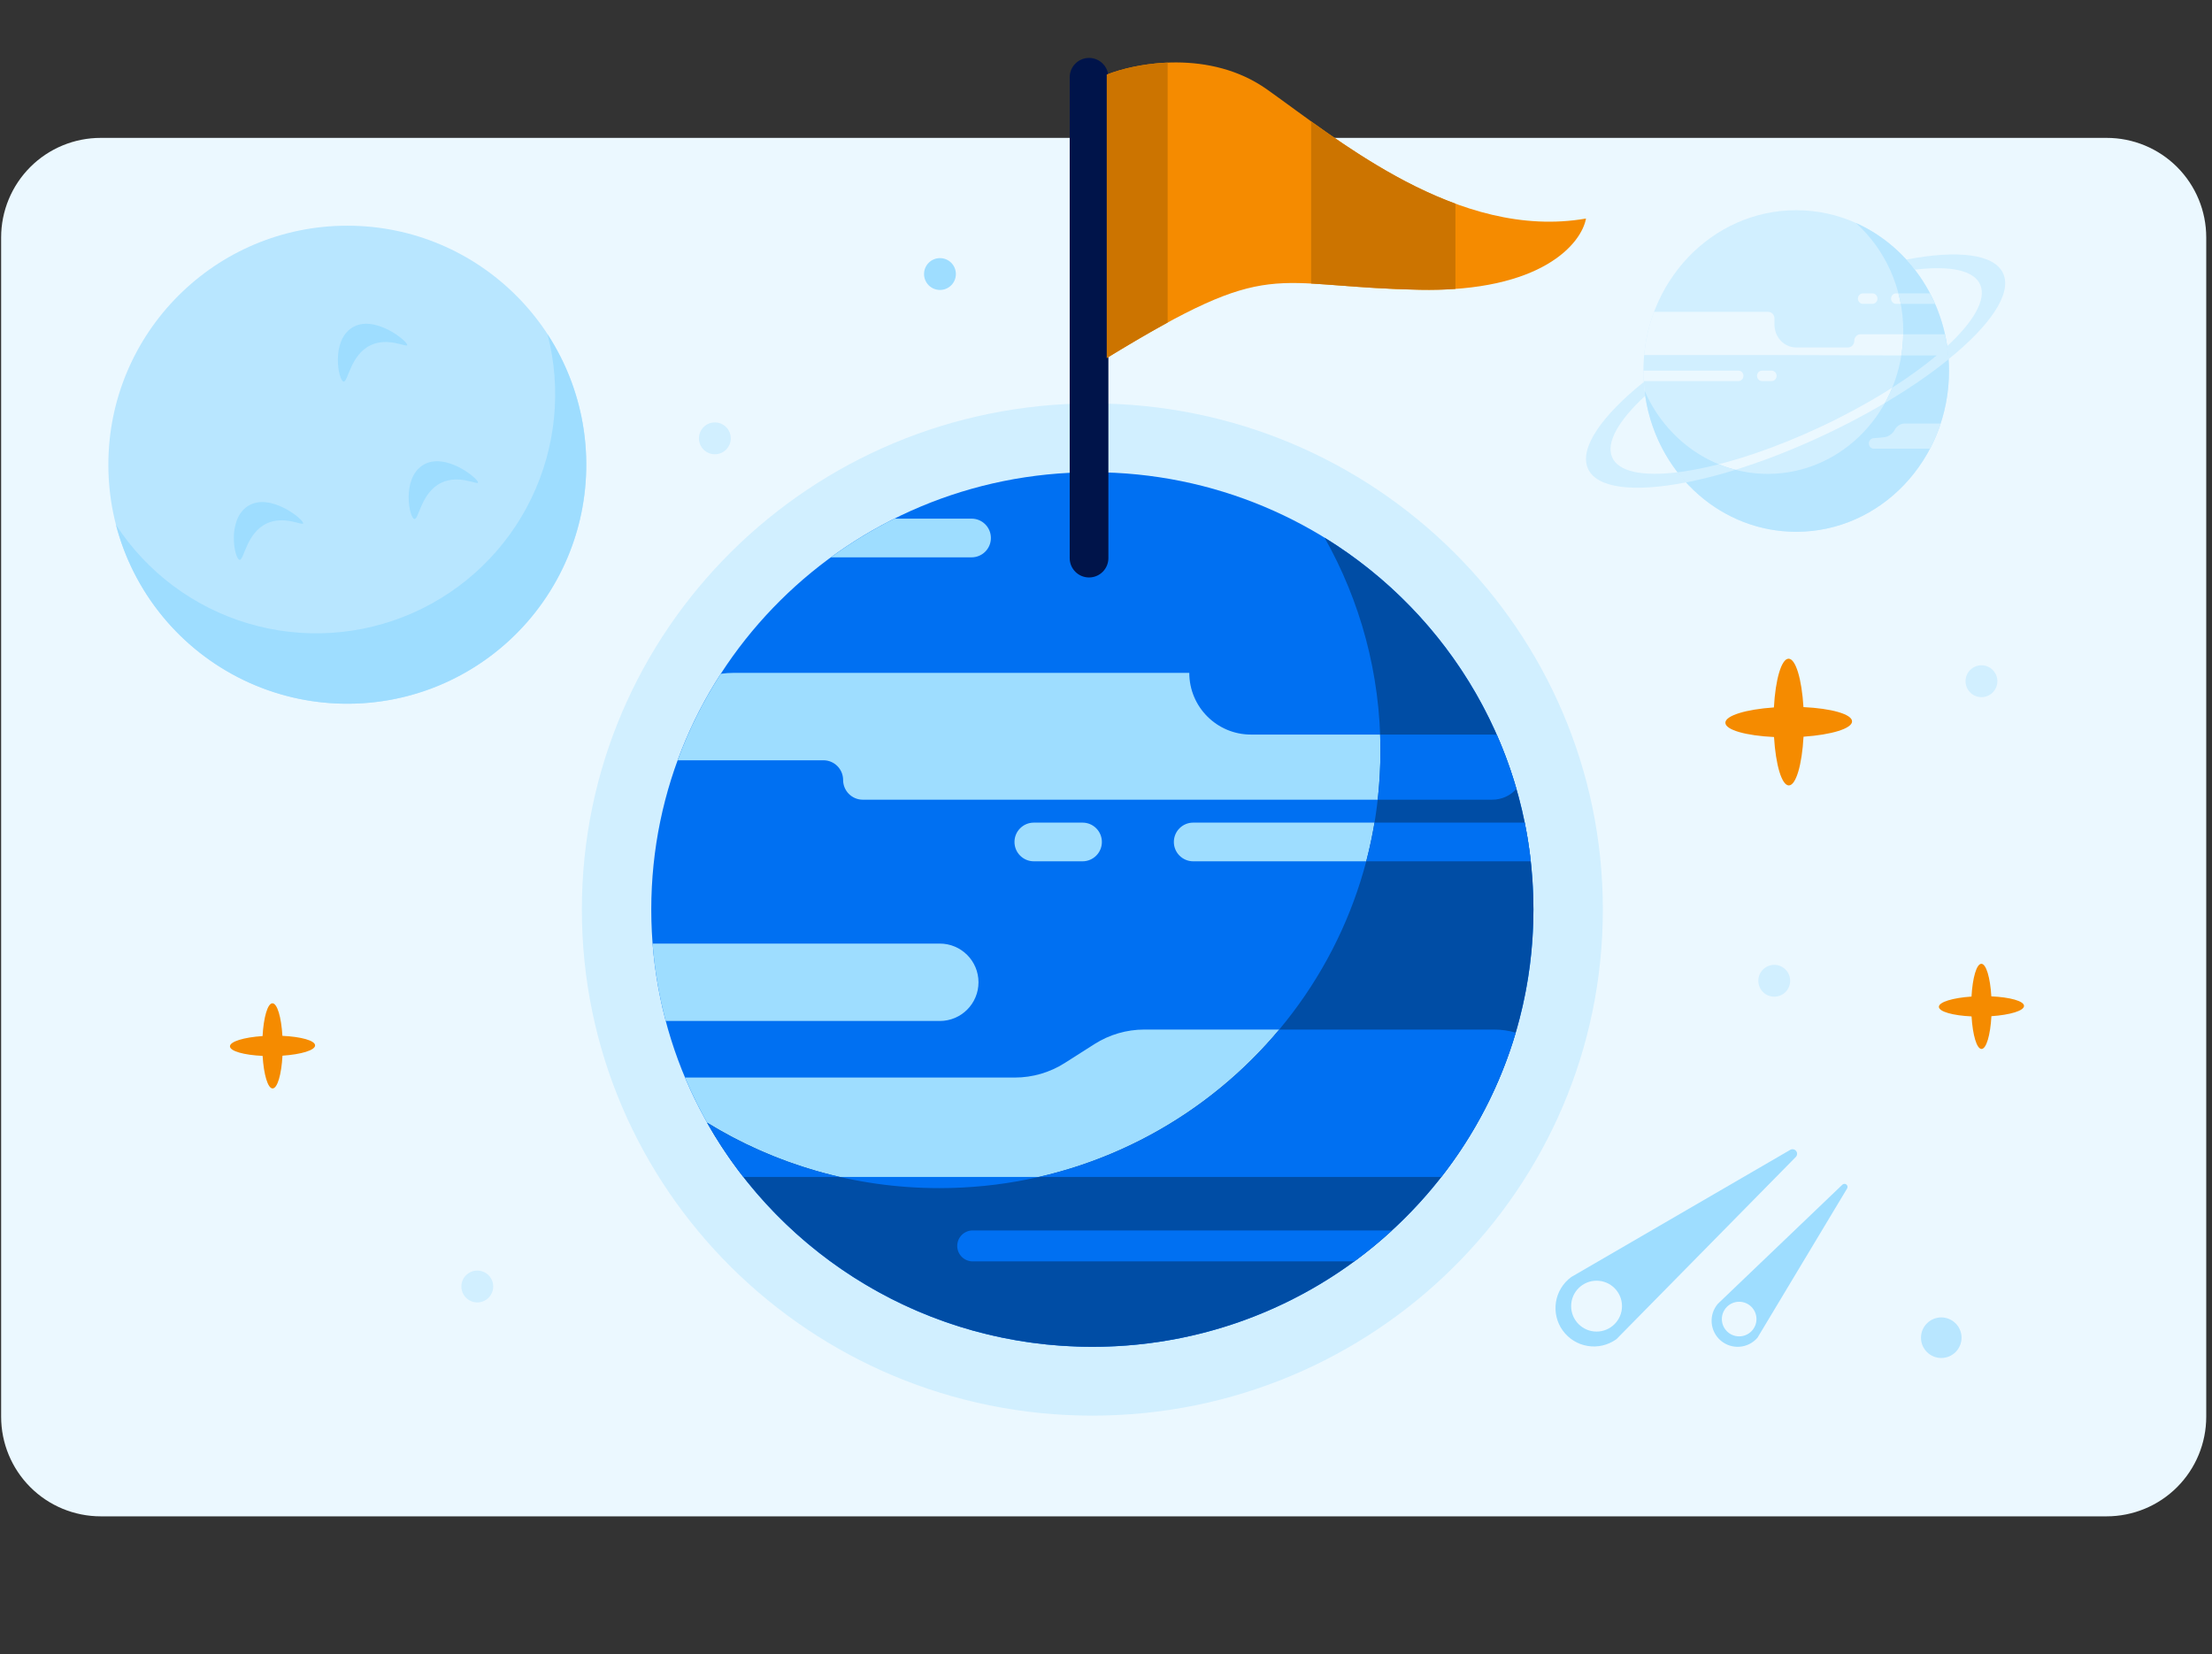 <svg width="321" height="240" viewBox="0 0 321 240" fill="none" xmlns="http://www.w3.org/2000/svg">
<rect x="0" y="0" width="321" height="240" fill="#333333" stroke="none"/>
<path d="M305.711 20.006H14.617C12.72 20.004 10.841 20.376 9.087 21.101C7.334 21.826 5.74 22.89 4.398 24.23C3.056 25.572 1.991 27.164 1.265 28.917C0.538 30.67 0.164 32.548 0.164 34.446V205.553C0.164 209.386 1.687 213.062 4.397 215.773C7.108 218.483 10.784 220.006 14.617 220.006H305.711C309.544 220.006 313.22 218.483 315.931 215.773C318.641 213.062 320.164 209.386 320.164 205.553V34.446C320.164 32.548 319.79 30.67 319.064 28.917C318.337 27.164 317.272 25.572 315.93 24.23C314.588 22.89 312.994 21.826 311.241 21.101C309.487 20.376 307.608 20.004 305.711 20.006Z" fill="#EBF8FF"/>
<path d="M50.405 102.107C69.558 102.107 85.085 86.58 85.085 67.426C85.085 48.273 69.558 32.746 50.405 32.746C31.252 32.746 15.725 48.273 15.725 67.426C15.725 86.58 31.252 102.107 50.405 102.107Z" fill="#B8E6FF"/>
<path d="M43.994 75.944C43.875 76.291 41.236 74.769 38.716 75.944C35.72 77.337 35.416 81.363 34.755 81.222C33.997 81.065 32.929 75.424 35.931 73.452C39.172 71.317 44.162 75.451 43.994 75.944Z" fill="#9EDDFF"/>
<path d="M59.091 50.075C58.972 50.421 56.333 48.904 53.813 50.075C50.816 51.473 50.513 55.493 49.852 55.358C49.093 55.195 48.026 49.554 51.028 47.582C54.268 45.452 59.259 49.587 59.091 50.075Z" fill="#9EDDFF"/>
<path d="M69.365 70.022C69.246 70.364 66.607 68.847 64.087 70.022C61.09 71.415 60.787 75.441 60.126 75.3C59.367 75.138 58.3 69.497 61.302 67.53C64.542 65.395 69.517 69.529 69.365 70.022Z" fill="#9EDDFF"/>
<path d="M79.455 48.498C81.522 56.465 80.689 64.907 77.104 72.315C73.52 79.724 67.417 85.616 59.887 88.939C52.357 92.261 43.891 92.798 36.002 90.452C28.113 88.106 21.315 83.031 16.824 76.134C18.087 80.999 20.392 85.532 23.58 89.418C26.768 93.304 30.763 96.45 35.287 98.64C39.812 100.829 44.758 102.008 49.784 102.097C54.809 102.185 59.794 101.18 64.393 99.15C68.991 97.121 73.094 94.117 76.416 90.345C79.739 86.573 82.201 82.124 83.634 77.306C85.067 72.489 85.435 67.417 84.713 62.443C83.992 57.468 82.197 52.71 79.455 48.498Z" fill="#9EDDFF"/>
<path d="M261.714 102.594C261.471 98.564 260.593 95.567 259.554 95.572C258.515 95.577 257.647 98.59 257.425 102.641C253.379 102.92 250.372 103.824 250.382 104.868C250.393 105.912 253.405 106.744 257.441 106.935C257.684 110.965 258.557 113.962 259.595 113.957C260.634 113.952 261.502 110.939 261.724 106.888C265.77 106.609 268.778 105.705 268.767 104.661C268.757 103.618 265.744 102.78 261.714 102.594Z" fill="#F58B00"/>
<path d="M288.978 144.561C288.818 141.853 288.229 139.838 287.532 139.838C286.834 139.838 286.25 141.869 286.1 144.592C283.377 144.778 281.357 145.387 281.367 146.085C281.378 146.783 283.398 147.346 286.106 147.47C286.271 150.183 286.86 152.198 287.558 152.193C288.255 152.187 288.839 150.162 288.989 147.439C291.707 147.253 293.727 146.648 293.722 145.945C293.717 145.243 291.691 144.685 288.978 144.561Z" fill="#F58B00"/>
<path d="M40.982 150.291C40.822 147.584 40.233 145.568 39.536 145.568C38.838 145.568 38.254 147.599 38.104 150.322C35.381 150.508 33.361 151.118 33.371 151.815C33.382 152.513 35.402 153.076 38.109 153.2C38.275 155.913 38.864 157.928 39.561 157.923C40.259 157.918 40.843 155.892 40.993 153.169C43.711 152.983 45.731 152.379 45.726 151.676C45.721 150.973 43.695 150.415 40.982 150.291Z" fill="#F58B00"/>
<path d="M289.178 100.471C290.08 99.569 290.08 98.107 289.178 97.204C288.276 96.302 286.813 96.302 285.911 97.204C285.009 98.107 285.009 99.569 285.911 100.471C286.813 101.374 288.276 101.374 289.178 100.471Z" fill="#D1EFFF"/>
<path d="M259.108 143.934C260.01 143.032 260.01 141.569 259.108 140.667C258.205 139.765 256.743 139.765 255.841 140.667C254.938 141.569 254.938 143.032 255.841 143.934C256.743 144.836 258.205 144.836 259.108 143.934Z" fill="#D1EFFF"/>
<path d="M105.372 65.233C106.274 64.331 106.274 62.868 105.372 61.966C104.47 61.064 103.007 61.064 102.105 61.966C101.203 62.868 101.203 64.331 102.105 65.233C103.007 66.135 104.47 66.135 105.372 65.233Z" fill="#D1EFFF"/>
<path d="M70.897 188.292C71.8 187.39 71.8 185.927 70.897 185.025C69.995 184.123 68.533 184.123 67.631 185.025C66.728 185.927 66.728 187.39 67.631 188.292C68.533 189.194 69.995 189.194 70.897 188.292Z" fill="#D1EFFF"/>
<path d="M275.868 59.356C277.018 58.207 277.018 56.344 275.868 55.195C274.719 54.045 272.856 54.045 271.707 55.195C270.558 56.344 270.558 58.207 271.707 59.356C272.856 60.505 274.719 60.505 275.868 59.356Z" fill="#D1EFFF"/>
<path d="M283.793 196.169C284.942 195.02 284.942 193.156 283.793 192.007C282.644 190.858 280.781 190.858 279.632 192.007C278.482 193.156 278.482 195.02 279.632 196.169C280.781 197.318 282.644 197.318 283.793 196.169Z" fill="#B8E6FF"/>
<path d="M138.039 41.393C138.941 40.491 138.941 39.028 138.039 38.126C137.137 37.224 135.674 37.224 134.772 38.126C133.87 39.028 133.87 40.491 134.772 41.393C135.674 42.295 137.137 42.295 138.039 41.393Z" fill="#9EDDFF"/>
<path d="M290.724 39.749C289.493 36.833 284.1 36.229 276.643 37.663C277.075 38.136 277.487 38.625 277.879 39.13C282.932 38.51 286.472 39.19 287.377 41.33C288.281 43.471 286.391 46.692 282.569 50.221C282.662 50.844 282.73 51.476 282.773 52.116C288.769 47.268 291.955 42.658 290.724 39.749Z" fill="#D1EFFF"/>
<path d="M233.938 66.321C233.033 64.178 234.925 60.959 238.747 57.431C238.649 56.771 238.579 56.102 238.536 55.426C232.434 60.334 229.176 64.999 230.418 67.939C231.66 70.878 237.124 71.459 244.668 69.992C244.239 69.521 243.828 69.032 243.437 68.526C238.384 69.145 234.845 68.464 233.938 66.321Z" fill="#D1EFFF"/>
<path d="M260.659 77.159C272.906 77.159 282.834 66.714 282.834 53.829C282.834 40.945 272.906 30.5 260.659 30.5C248.412 30.5 238.484 40.945 238.484 53.829C238.484 66.714 248.412 77.159 260.659 77.159Z" fill="#D1EFFF"/>
<path fill-rule="evenodd" clip-rule="evenodd" d="M274.427 43.325C274.427 43.424 274.446 43.523 274.482 43.615C274.518 43.707 274.572 43.79 274.638 43.861C274.705 43.931 274.785 43.986 274.872 44.025C274.96 44.062 275.053 44.082 275.148 44.082H280.81C280.584 43.566 280.341 43.061 280.081 42.566H275.155C275.06 42.565 274.965 42.584 274.877 42.622C274.788 42.659 274.708 42.715 274.64 42.785C274.573 42.856 274.519 42.94 274.482 43.033C274.446 43.125 274.427 43.224 274.427 43.325ZM257.093 53.774H255.699C255.508 53.774 255.325 53.854 255.189 53.996C255.054 54.139 254.978 54.331 254.978 54.532C254.978 54.734 255.054 54.926 255.189 55.069C255.325 55.211 255.508 55.291 255.699 55.291H257.093C257.284 55.291 257.468 55.211 257.603 55.069C257.738 54.926 257.814 54.734 257.814 54.532C257.814 54.331 257.738 54.139 257.603 53.996C257.468 53.854 257.284 53.774 257.093 53.774ZM271.732 44.084H270.338C270.147 44.084 269.963 44.005 269.828 43.862C269.693 43.72 269.617 43.527 269.617 43.326C269.617 43.125 269.693 42.932 269.828 42.79C269.963 42.648 270.147 42.568 270.338 42.568H271.732C271.923 42.568 272.107 42.648 272.242 42.79C272.377 42.932 272.453 43.125 272.453 43.326C272.453 43.527 272.377 43.72 272.242 43.862C272.107 44.005 271.923 44.084 271.732 44.084ZM274.989 62.305C274.827 62.625 274.592 62.898 274.304 63.098C274.016 63.298 273.685 63.419 273.341 63.45L271.947 63.578C271.778 63.575 271.613 63.633 271.48 63.742C271.347 63.852 271.253 64.006 271.215 64.179C271.193 64.29 271.195 64.404 271.22 64.514C271.245 64.624 271.293 64.726 271.361 64.814C271.428 64.902 271.514 64.972 271.611 65.021C271.707 65.07 271.813 65.095 271.921 65.095H280.089C280.698 63.929 281.212 62.712 281.623 61.454H276.336C276.063 61.47 275.797 61.556 275.563 61.704C275.328 61.852 275.131 62.059 274.989 62.305ZM264.1 61.979C257.772 64.938 251.675 66.986 246.625 68.003C245.719 68.182 244.807 68.337 243.893 68.467C243.74 68.488 243.588 68.507 243.437 68.526L243.44 68.529L243.434 68.53C243.625 68.778 243.821 69.023 244.024 69.263L244.049 69.294C244.25 69.532 244.455 69.766 244.665 69.997C245.13 69.904 245.594 69.806 246.057 69.704C246.267 69.657 246.479 69.609 246.692 69.56C248.718 69.092 250.726 68.534 252.709 67.888L252.706 67.886C256.448 66.683 260.445 65.116 264.526 63.209C271.798 59.81 278.13 55.892 282.776 52.127C282.731 51.487 282.663 50.856 282.572 50.232C282.57 50.234 282.567 50.236 282.565 50.239C282.479 49.655 282.372 49.074 282.245 48.498H269.996C269.755 48.498 269.524 48.599 269.354 48.778C269.183 48.958 269.087 49.201 269.087 49.455C269.087 49.58 269.064 49.705 269.018 49.821C268.972 49.937 268.905 50.043 268.821 50.132C268.736 50.221 268.636 50.291 268.525 50.339C268.415 50.388 268.297 50.412 268.177 50.412H260.655C259.82 50.412 259.019 50.062 258.428 49.441C257.838 48.819 257.506 47.976 257.506 47.097V46.206C257.506 46.08 257.482 45.955 257.436 45.839C257.391 45.723 257.324 45.618 257.239 45.529C257.154 45.44 257.054 45.37 256.944 45.322C256.833 45.274 256.715 45.249 256.595 45.249H242.399L242.4 45.246H240.03L239.983 45.373C239.922 45.538 239.862 45.704 239.805 45.871L239.791 45.912C239.773 45.962 239.756 46.012 239.74 46.063C239.7 46.181 239.662 46.301 239.624 46.421L239.624 46.421L239.624 46.421C239.593 46.52 239.562 46.619 239.53 46.715C239.521 46.742 239.514 46.77 239.506 46.797L239.506 46.797C239.502 46.813 239.497 46.828 239.493 46.844C239.436 47.034 239.381 47.225 239.328 47.419L239.282 47.589C239.222 47.821 239.164 48.054 239.109 48.288L239.101 48.324C239.048 48.551 239.001 48.78 238.955 49.009L238.925 49.155C238.832 49.644 238.751 50.138 238.687 50.637L238.67 50.76C238.639 51.009 238.612 51.26 238.588 51.512L238.594 51.512L238.593 51.514H256.403L276.309 51.57H281.048C276.865 55.072 270.95 58.778 264.1 61.979ZM252.793 53.994C252.928 54.136 253.004 54.329 253.004 54.53C253.004 54.73 252.93 54.922 252.796 55.064C252.662 55.206 252.48 55.286 252.29 55.288H243.322L243.322 55.288L243.178 55.288H238.525C238.497 54.807 238.482 54.321 238.482 53.831V53.773H252.285C252.475 53.773 252.658 53.852 252.793 53.994Z" fill="#EBF8FF"/>
<path fill-rule="evenodd" clip-rule="evenodd" d="M246.554 71.831C250.387 75.159 255.302 77.158 260.66 77.158C272.907 77.158 282.835 66.714 282.835 53.829C282.835 44.175 277.261 35.891 269.315 32.344C273.529 36.138 276.199 41.775 276.199 48.068C276.199 59.493 267.395 68.755 256.535 68.755C248.594 68.755 241.752 63.803 238.648 56.673C239.306 62.368 241.914 67.43 245.75 71.098C246.012 71.349 246.28 71.593 246.554 71.831Z" fill="#B8E6FF"/>
<path fill-rule="evenodd" clip-rule="evenodd" d="M275.835 44.082H280.81C280.584 43.566 280.341 43.061 280.081 42.566H275.496C275.627 43.064 275.739 43.569 275.835 44.082ZM281.531 61.731C281.562 61.639 281.593 61.547 281.623 61.454H276.336C276.063 61.47 275.798 61.556 275.563 61.704C275.328 61.852 275.131 62.059 274.99 62.305C274.828 62.625 274.592 62.898 274.304 63.098C274.016 63.298 273.685 63.419 273.342 63.45L271.947 63.578C271.778 63.575 271.613 63.633 271.48 63.742C271.347 63.852 271.253 64.006 271.215 64.179C271.193 64.29 271.195 64.404 271.22 64.514C271.245 64.624 271.293 64.726 271.361 64.814C271.428 64.902 271.514 64.972 271.611 65.021C271.708 65.07 271.814 65.095 271.921 65.095H280.083C280.646 64.022 281.131 62.898 281.531 61.731ZM244.672 69.996C245.134 69.903 245.596 69.806 246.057 69.704C246.267 69.657 246.479 69.609 246.692 69.56C248.424 69.16 250.143 68.694 251.843 68.164C251.014 67.95 250.206 67.681 249.422 67.361C248.46 67.607 247.526 67.822 246.625 68.003C245.719 68.182 244.808 68.337 243.893 68.467C243.74 68.488 243.588 68.507 243.437 68.526L243.44 68.529L243.439 68.529C243.831 69.036 244.242 69.525 244.672 69.996ZM274.606 56.239C274.293 57.006 273.936 57.748 273.54 58.464C277.059 56.382 280.181 54.231 282.776 52.127C282.731 51.487 282.663 50.856 282.572 50.232L282.565 50.239C282.479 49.655 282.373 49.074 282.245 48.498H276.195C276.175 49.542 276.081 50.568 275.919 51.569L276.31 51.57H281.048C279.212 53.107 277.042 54.683 274.606 56.239Z" fill="#D1EFFF"/>
<path d="M158.519 205.395C117.605 205.395 84.439 172.519 84.439 131.964C84.439 91.409 117.605 58.533 158.519 58.533C199.433 58.533 232.6 91.409 232.6 131.964C232.6 172.519 199.433 205.395 158.519 205.395Z" fill="#D1EFFF"/>
<path d="M158.519 195.41C123.169 195.41 94.511 167.003 94.511 131.963C94.511 96.922 123.169 68.516 158.519 68.516C193.87 68.516 222.528 96.922 222.528 131.963C222.528 167.003 193.87 195.41 158.519 195.41Z" fill="#0070F2"/>
<path fill-rule="evenodd" clip-rule="evenodd" d="M196.533 183.015L141.158 183.015C139.918 183.015 138.912 182.009 138.912 180.769C138.912 179.529 139.918 178.523 141.158 178.523L202.003 178.523C200.266 180.117 198.44 181.617 196.533 183.015ZM209.167 170.766H107.873C104.447 166.379 101.589 161.535 99.407 156.342H147.274C149.837 156.342 152.347 155.611 154.509 154.235L158.83 151.485C160.992 150.109 163.502 149.378 166.065 149.378H216.853C217.931 149.378 218.972 149.538 219.954 149.835C217.683 157.516 213.986 164.594 209.167 170.766ZM222.144 124.968H173.155C171.604 124.968 170.347 123.711 170.347 122.161C170.347 120.61 171.604 119.354 173.155 119.354H221.264C221.639 121.197 221.934 123.07 222.144 124.968ZM220.061 114.458C219.21 115.41 217.971 116.029 216.542 116.029H125.21C123.631 116.029 122.35 114.748 122.35 113.169C122.35 111.589 121.07 110.309 119.49 110.309H98.336C99.961 105.874 102.069 101.67 104.599 97.76C105.226 97.671 105.86 97.626 106.497 97.626H172.586C172.586 102.57 176.594 106.578 181.538 106.578H216.542C216.772 106.578 216.998 106.595 217.221 106.627C218.333 109.156 219.284 111.77 220.061 114.458ZM120.571 80.865H140.99C142.541 80.865 143.797 79.608 143.797 78.057C143.797 76.507 142.541 75.25 140.99 75.25H129.792C126.551 76.866 123.468 78.747 120.571 80.865ZM94.703 136.905L136.382 136.905C139.483 136.905 141.997 139.419 141.997 142.52C141.997 145.621 139.483 148.135 136.382 148.135H96.609C95.648 144.508 95.002 140.755 94.703 136.905ZM150.027 119.354C148.476 119.354 147.219 120.61 147.219 122.161C147.219 123.711 148.476 124.968 150.027 124.968L157.095 124.968C158.645 124.968 159.902 123.711 159.902 122.161C159.902 120.61 158.645 119.354 157.095 119.354H150.027Z" fill="#9EDDFF"/>
<path fill-rule="evenodd" clip-rule="evenodd" d="M102.617 162.889C113.565 182.292 134.497 195.409 158.519 195.409C185.032 195.409 207.78 179.43 217.497 156.658C218.72 153.794 219.736 150.821 220.527 147.76C221.833 142.71 222.527 137.416 222.527 131.962C222.527 109.179 210.413 89.201 192.221 78.012C197.384 87.162 200.327 97.71 200.327 108.939C200.327 143.979 171.669 172.386 136.318 172.386C123.952 172.386 112.405 168.91 102.617 162.889Z" fill="#004DA5"/>
<path fill-rule="evenodd" clip-rule="evenodd" d="M141.157 183.015H196.533C198.44 181.617 200.266 180.117 202.002 178.523H141.157C139.917 178.523 138.911 179.529 138.911 180.769C138.911 182.009 139.917 183.015 141.157 183.015ZM209.166 170.766H150.76C164.667 167.587 176.841 159.916 185.644 149.378H216.852C217.93 149.378 218.971 149.538 219.953 149.835C217.682 157.516 213.986 164.593 209.166 170.766ZM199.932 116.028C200.193 113.701 200.327 111.336 200.327 108.94C200.327 108.149 200.312 107.362 200.283 106.578H216.541C216.771 106.578 216.997 106.595 217.22 106.627C218.332 109.156 219.283 111.77 220.06 114.458C219.209 115.41 217.97 116.028 216.541 116.028H199.932ZM199.469 119.353C199.152 121.255 198.75 123.128 198.267 124.968H222.143C221.933 123.07 221.638 121.197 221.263 119.353H199.469ZM121.876 170.766H107.872C105.945 168.298 104.197 165.686 102.649 162.948C102.638 162.929 102.627 162.91 102.616 162.891C108.474 166.493 114.961 169.185 121.876 170.766Z" fill="#0070F2"/>
<path fill-rule="evenodd" clip-rule="evenodd" d="M158.04 8.404C159.59 8.404 160.847 9.661 160.847 11.212L160.847 80.978C160.847 82.528 159.59 83.785 158.04 83.785C156.489 83.785 155.232 82.528 155.232 80.978L155.232 11.212C155.232 9.661 156.489 8.404 158.04 8.404Z" fill="#00144A"/>
<path d="M183.87 12.977C175.603 7.121 164.925 9.102 160.619 10.824V51.944C184.946 37.089 183.87 41.61 206.044 42.041C223.784 42.385 229.51 35.295 230.156 31.707C211.642 34.936 194.204 20.297 183.87 12.977Z" fill="#F58B00"/>
<path fill-rule="evenodd" clip-rule="evenodd" d="M190.267 41.138V17.611C196.164 21.85 203.345 26.662 211.211 29.553V41.919C209.614 42.032 207.894 42.077 206.044 42.041C201.256 41.948 197.553 41.665 194.443 41.426C192.929 41.31 191.556 41.205 190.267 41.138Z" fill="#CC7400"/>
<path fill-rule="evenodd" clip-rule="evenodd" d="M169.446 9.082V46.796C166.91 48.178 164.011 49.872 160.619 51.944V10.824C162.547 10.053 165.752 9.23 169.446 9.082Z" fill="#CC7400"/>
<path d="M228.066 185.256L227.996 185.302C226.812 186.174 226.021 187.479 225.795 188.932C225.569 190.385 225.927 191.869 226.79 193.059C227.652 194.247 228.946 195.047 230.394 195.285C231.841 195.524 233.325 195.182 234.522 194.334C234.557 194.312 234.589 194.285 234.618 194.255L260.628 167.838C260.728 167.722 260.784 167.575 260.788 167.422C260.792 167.269 260.744 167.12 260.65 166.999C260.556 166.878 260.424 166.793 260.275 166.759C260.126 166.725 259.97 166.743 259.833 166.811L228.066 185.256Z" fill="#9EDDFF"/>
<path d="M231.69 193.198C233.728 193.198 235.38 191.546 235.38 189.508C235.38 187.47 233.728 185.818 231.69 185.818C229.652 185.818 228 187.47 228 189.508C228 191.546 229.652 193.198 231.69 193.198Z" fill="#EBF8FF"/>
<path d="M249.312 189.148L249.272 189.191C248.628 189.956 248.313 190.945 248.396 191.941C248.478 192.938 248.952 193.861 249.713 194.51C250.471 195.152 251.451 195.472 252.442 195.399C253.433 195.327 254.357 194.868 255.013 194.122L255.063 194.053L268.044 172.441C268.102 172.349 268.123 172.239 268.105 172.132C268.086 172.025 268.029 171.928 267.944 171.861C267.859 171.793 267.752 171.759 267.644 171.764C267.535 171.77 267.433 171.815 267.355 171.892L249.312 189.148Z" fill="#9EDDFF"/>
<path d="M252.383 193.894C253.77 193.894 254.894 192.77 254.894 191.384C254.894 189.997 253.77 188.873 252.383 188.873C250.996 188.873 249.872 189.997 249.872 191.384C249.872 192.77 250.996 193.894 252.383 193.894Z" fill="#EBF8FF"/>
</svg>
